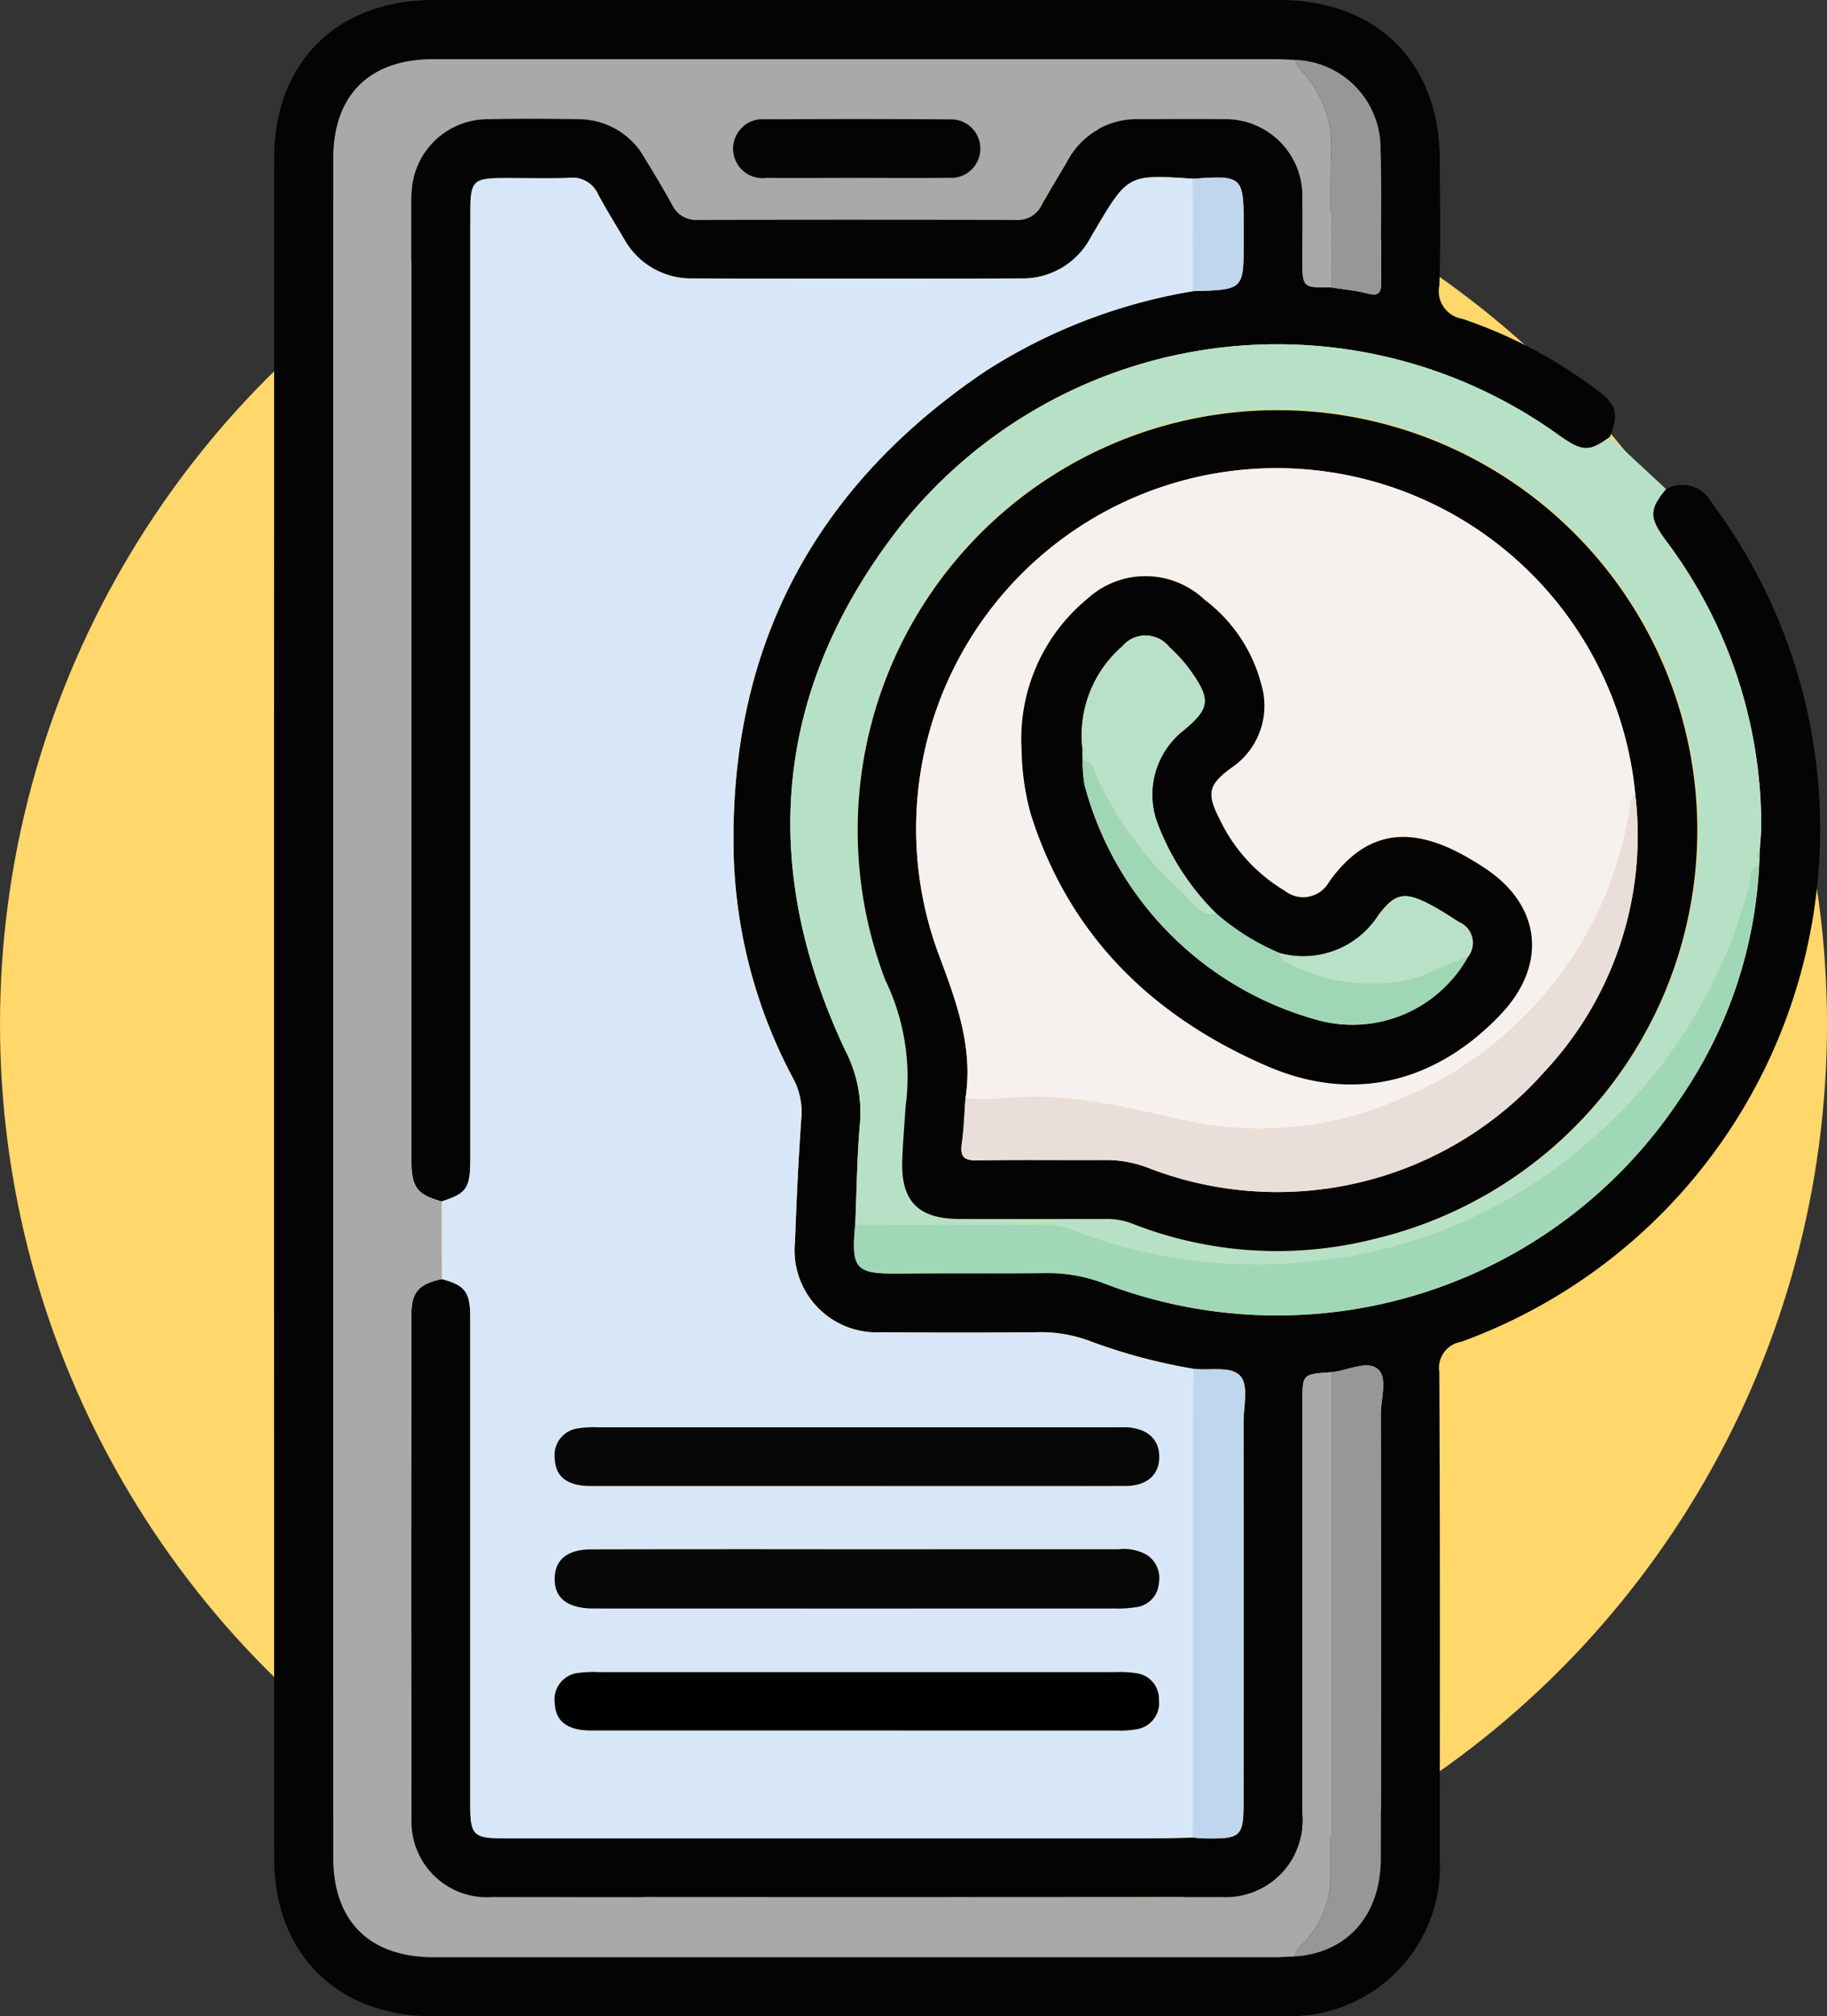 <svg xmlns="http://www.w3.org/2000/svg" width="83" height="91.547" viewBox="0 0 83 91.547">
  <rect x="0" y="0" width="83" height="91.547" fill="#333333" stroke="none"/>
  <g id="Grupo_992160" data-name="Grupo 992160" transform="translate(-181 -498)">
    <circle id="Elipse_8159" data-name="Elipse 8159" cx="41.5" cy="41.5" r="41.5" transform="translate(181 503)" fill="#ffd76a"/>
    <g id="Grupo_992159" data-name="Grupo 992159" transform="translate(193.449 498)">
      <path id="Trazado_652103" data-name="Trazado 652103" d="M791.648,308.436a1.511,1.511,0,0,1,2.072.619,24.764,24.764,0,0,1-11.39,38.1,1.19,1.19,0,0,0-.984,1.352c.035,7.358.028,14.718.018,22.076a6.794,6.794,0,0,1-5.817,7.117,8.658,8.658,0,0,1-1.425.075q-19.257.006-38.514,0c-4.309,0-7.191-2.838-7.193-7.141q-.015-38.611,0-77.223c0-4.36,2.867-7.179,7.243-7.18q19.212,0,38.425,0c4.422,0,7.268,2.832,7.284,7.242.007,1.906.047,3.815-.02,5.719a1.267,1.267,0,0,0,1.028,1.509,21.518,21.518,0,0,1,6.123,3.231c.9.658,1.007,1.065.6,2.135-.963.7-1.252.684-2.372-.113a21.88,21.88,0,0,0-29.99,4.323c-5.643,7.324-6.319,15.3-2.372,23.658a6.11,6.11,0,0,1,.665,3.261c-.138,1.54-.151,3.092-.217,4.638-.19,2.036.011,2.239,2.023,2.218,2.233-.023,4.467,0,6.7-.019a7.118,7.118,0,0,1,2.61.477,21.953,21.953,0,0,0,26.121-8.364,20.436,20.436,0,0,0,3.608-10.583l.014-.353.014-.36c.024-.413.073-.827.068-1.24a21.515,21.515,0,0,0-4.329-12.834C790.865,309.725,790.872,309.361,791.648,308.436ZM774.8,375.056c2.372-.164,3.885-1.874,3.888-4.448q.014-10.084,0-20.167c0-.707.323-1.671-.142-2.055-.506-.418-1.4.1-2.138.148-1.277.091-1.277.091-1.277,1.326q0,9.339,0,18.678a3.5,3.5,0,0,1-3.665,3.826q-16.575.017-33.15,0a3.429,3.429,0,0,1-3.66-3.552c-.031-7.626-.017-15.253-.008-22.879,0-1.047.337-1.4,1.384-1.631,1.072.293,1.29.583,1.291,1.789q0,11.026,0,22.052c0,1.43.127,1.553,1.593,1.553q14.594,0,29.188,0c.683,0,1.366-.023,2.05-.036.177.014.355.038.532.04,1.681.019,1.769-.069,1.769-1.74q0-8.579,0-17.159c0-.712.229-1.645-.129-2.077-.413-.5-1.4-.251-2.132-.344a25.761,25.761,0,0,1-4.636-1.23,6.4,6.4,0,0,0-2.519-.433q-3.528.031-7.056,0a3.724,3.724,0,0,1-3.907-4.106c.068-1.874.155-3.748.288-5.619a3.2,3.2,0,0,0-.368-1.791,22.875,22.875,0,0,1-2.7-9.988c-.279-9.472,3.6-16.862,11.451-22.143a25,25,0,0,1,9.414-3.622c2.3-.062,2.3-.062,2.3-2.262v-.712c0-2.24-.058-2.294-2.3-2.128-2.956-.194-2.956-.194-4.455,2.334-.061.1-.121.2-.18.308a3.5,3.5,0,0,1-3.222,1.886q-7.417.021-14.834,0a3.487,3.487,0,0,1-3.172-1.818c-.392-.666-.8-1.322-1.166-2a1.27,1.27,0,0,0-1.288-.752c-.952.033-1.906.009-2.859.009-1.572,0-1.657.085-1.657,1.67q0,21.406,0,42.812c0,1.391-.145,1.606-1.3,1.985-1.139-.318-1.38-.646-1.38-1.931q0-21.665,0-43.331a6.051,6.051,0,0,1,.02-.624,3.463,3.463,0,0,1,3.506-3.247c1.339-.029,2.68-.026,4.019,0a3.447,3.447,0,0,1,3.04,1.727c.434.711.866,1.423,1.267,2.153a1.184,1.184,0,0,0,1.146.682q7.235-.014,14.471,0a1.185,1.185,0,0,0,1.158-.662c.371-.678.786-1.331,1.169-2a3.564,3.564,0,0,1,3.3-1.9c1.251,0,2.5-.014,3.752,0a3.491,3.491,0,0,1,3.636,3.583c.024.923,0,1.847,0,2.77,0,1.289,0,1.289,1.284,1.279.555.088,1.119.138,1.662.275.478.121.631.012.626-.488-.02-2.015.04-4.031-.024-6.044a4.012,4.012,0,0,0-3.876-4.066c-.327-.012-.654-.034-.98-.034q-19.08,0-38.16,0c-2.908,0-4.559,1.62-4.559,4.518q-.007,38.57,0,77.139c0,2.9,1.655,4.519,4.559,4.519q19.08,0,38.16,0C774.147,375.091,774.474,375.068,774.8,375.056Z" transform="translate(-728.407 -286.23)" fill="#040404"/>
      <path id="Trazado_652104" data-name="Trazado 652104" d="M833.658,336.446c-.776.924-.784,1.288-.007,2.339a21.516,21.516,0,0,1,4.329,12.834c0,.413-.044.827-.068,1.24-.181.114-.187.234-.014.36l-.014.353c-.474.075-.359.515-.43.785a22.8,22.8,0,0,1-7.48,11.853,22.227,22.227,0,0,1-12.213,5.272,22.924,22.924,0,0,1-11.153-1.438,3.449,3.449,0,0,0-1.309-.2c-2.826.009-5.651,0-8.477,0,.066-1.546.078-3.1.217-4.638a6.109,6.109,0,0,0-.665-3.261c-3.947-8.353-3.27-16.333,2.373-23.658a21.88,21.88,0,0,1,29.99-4.323c1.12.8,1.409.811,2.372.113Zm-34.55,28.042c-.052.8-.119,1.6-.152,2.408-.075,1.871.706,2.686,2.59,2.7,2.2.01,4.408,0,6.613,0a3.192,3.192,0,0,1,1.221.2,17.986,17.986,0,0,0,11.046.7,19.091,19.091,0,1,0-22.24-11.749A10.1,10.1,0,0,1,799.108,364.488Z" transform="translate(-770.417 -314.24)" fill="#b7e1c7"/>
      <path id="Trazado_652105" data-name="Trazado 652105" d="M783.789,313.857a25,25,0,0,0-9.414,3.622c-7.852,5.281-11.73,12.671-11.451,22.143a22.876,22.876,0,0,0,2.7,9.988,3.2,3.2,0,0,1,.368,1.791c-.133,1.871-.22,3.745-.288,5.619a3.724,3.724,0,0,0,3.907,4.106q3.528.034,7.056,0a6.4,6.4,0,0,1,2.519.433,25.752,25.752,0,0,0,4.636,1.23c-.009.415-.025.831-.025,1.246q-.007,10.017-.011,20.033c-.683.013-1.367.035-2.05.036q-14.595,0-29.188,0c-1.465,0-1.593-.124-1.593-1.553q0-11.026,0-22.052c0-1.206-.219-1.5-1.291-1.789l-.009-3.525c1.155-.378,1.3-.594,1.3-1.985q0-21.406,0-42.812c0-1.585.085-1.67,1.657-1.67.953,0,1.907.024,2.859-.009a1.269,1.269,0,0,1,1.288.752c.363.682.774,1.337,1.166,2a3.486,3.486,0,0,0,3.172,1.818q7.417.022,14.834,0a3.5,3.5,0,0,0,3.222-1.886c.058-.1.119-.206.18-.308,1.5-2.528,1.5-2.528,4.455-2.334Q783.787,311.306,783.789,313.857Zm-15.295,54.25c4.076,0,8.152.006,12.228,0,.986,0,1.542-.521,1.529-1.348-.013-.787-.557-1.27-1.488-1.315-.178-.009-.357,0-.536,0q-11.737,0-23.474,0a4.5,4.5,0,0,0-.888.046,1.23,1.23,0,0,0-1.073,1.407c.044.809.588,1.212,1.653,1.214Q762.47,368.113,768.495,368.106Zm.107,2.873q-6.07,0-12.139,0c-1.088,0-1.654.461-1.677,1.3-.025.887.548,1.358,1.683,1.384.119,0,.238,0,.357,0q11.693,0,23.386,0a5.112,5.112,0,0,0,1.065-.073,1.17,1.17,0,0,0,.952-1.049,1.262,1.262,0,0,0-.553-1.318,2.133,2.133,0,0,0-1.291-.247Zm-.094,8.226q5.9,0,11.794,0a4.156,4.156,0,0,0,.976-.067,1.2,1.2,0,0,0,.961-1.321,1.176,1.176,0,0,0-.99-1.207,4.8,4.8,0,0,0-.977-.056q-11.75,0-23.5,0a5.157,5.157,0,0,0-.891.035,1.212,1.212,0,0,0-1.086,1.392c.038.812.582,1.221,1.649,1.223Q762.476,379.213,768.508,379.205Z" transform="translate(-742.04 -300.636)" fill="#d8e7f8"/>
      <path id="Trazado_652106" data-name="Trazado 652106" d="M740.838,345.587l.009,3.525c-1.047.228-1.383.584-1.384,1.631-.01,7.626-.024,15.253.008,22.879a3.429,3.429,0,0,0,3.66,3.552q16.575.016,33.15,0a3.5,3.5,0,0,0,3.665-3.826q.011-9.339,0-18.678c0-1.235,0-1.235,1.277-1.326q0,11.478,0,22.957a4.456,4.456,0,0,1-1.178,2.91c-.172.2-.412.354-.429.655-.327.012-.653.035-.98.035q-19.08,0-38.16,0c-2.9,0-4.559-1.624-4.559-4.519q-.007-38.569,0-77.139c0-2.9,1.651-4.518,4.559-4.518q19.08,0,38.16,0c.327,0,.654.023.98.034a1.231,1.231,0,0,0,.185.392,4.987,4.987,0,0,1,1.438,3.961c-.034,1.99-.01,3.98-.012,5.97-1.284.01-1.284.01-1.284-1.279,0-.923.019-1.847,0-2.77a3.491,3.491,0,0,0-3.636-3.583c-1.25-.017-2.5-.005-3.752,0a3.564,3.564,0,0,0-3.3,1.9c-.383.672-.8,1.325-1.169,2a1.185,1.185,0,0,1-1.158.662q-7.235-.014-14.471,0a1.184,1.184,0,0,1-1.146-.682c-.4-.729-.833-1.442-1.267-2.153a3.447,3.447,0,0,0-3.04-1.727c-1.339-.027-2.68-.03-4.019,0a3.463,3.463,0,0,0-3.506,3.248,6.05,6.05,0,0,0-.02.624q0,21.665,0,43.331C739.458,344.941,739.7,345.268,740.838,345.587Zm18.842-46.468c1.4,0,2.793.014,4.189-.005a1.331,1.331,0,1,0,.042-2.655q-4.189-.041-8.378,0a1.337,1.337,0,1,0,.047,2.659C756.946,299.13,758.313,299.119,759.679,299.118Z" transform="translate(-733.226 -291.039)" fill="#a9a9a9"/>
      <path id="Trazado_652107" data-name="Trazado 652107" d="M802,412.283c2.826,0,5.651.007,8.477,0a3.449,3.449,0,0,1,1.309.2,22.924,22.924,0,0,0,11.153,1.438,22.227,22.227,0,0,0,12.213-5.272,22.8,22.8,0,0,0,7.48-11.853c.071-.271-.044-.711.43-.785a20.436,20.436,0,0,1-3.608,10.583,21.952,21.952,0,0,1-26.121,8.364,7.117,7.117,0,0,0-2.61-.477c-2.233.024-4.466,0-6.7.019C802.016,414.521,801.814,414.319,802,412.283Z" transform="translate(-775.6 -356.679)" fill="#a0d8b7"/>
      <path id="Trazado_652108" data-name="Trazado 652108" d="M857.894,486.092c.017-.3.257-.454.429-.655a4.456,4.456,0,0,0,1.178-2.91q.019-11.478,0-22.957c.734-.045,1.632-.566,2.138-.148.465.384.141,1.349.142,2.055q.017,10.084,0,20.167C861.779,484.218,860.266,485.928,857.894,486.092Z" transform="translate(-811.501 -397.266)" fill="#979797"/>
      <path id="Trazado_652109" data-name="Trazado 652109" d="M844.917,480.975q0-10.017.011-20.033c0-.415.016-.831.025-1.246.734.092,1.72-.153,2.132.344.358.431.129,1.365.129,2.077q.008,8.579,0,17.159c0,1.671-.088,1.759-1.769,1.74C845.272,481.013,845.094,480.989,844.917,480.975Z" transform="translate(-803.173 -397.546)" fill="#c0d6ef"/>
      <path id="Trazado_652110" data-name="Trazado 652110" d="M859.506,304.147c0-1.99-.023-3.981.012-5.97a4.987,4.987,0,0,0-1.439-3.961,1.231,1.231,0,0,1-.185-.392,4.012,4.012,0,0,1,3.875,4.066c.065,2.013,0,4.029.024,6.044.005.5-.148.609-.626.488C860.625,304.284,860.061,304.235,859.506,304.147Z" transform="translate(-811.501 -291.103)" fill="#979797"/>
      <path id="Trazado_652111" data-name="Trazado 652111" d="M844.922,313.888q0-2.551-.005-5.1c2.242-.166,2.3-.112,2.3,2.128v.712C847.218,313.827,847.218,313.827,844.922,313.888Z" transform="translate(-803.173 -300.668)" fill="#c0d6ef"/>
      <path id="Trazado_652112" data-name="Trazado 652112" d="M916.527,394.382c-.173-.127-.167-.247.014-.36Z" transform="translate(-849.046 -355.402)" fill="#a0d8b7"/>
      <path id="Trazado_652113" data-name="Trazado 652113" d="M804.5,369.749a10.1,10.1,0,0,0-.921-5.751,19.071,19.071,0,1,1,22.24,11.749,17.986,17.986,0,0,1-11.046-.7,3.19,3.19,0,0,0-1.221-.2c-2.2,0-4.408.009-6.612,0-1.884-.009-2.665-.824-2.59-2.7C804.38,371.354,804.448,370.552,804.5,369.749ZM837.653,355.6a16.372,16.372,0,1,0-31.631,7.278c.808,2.158,1.556,4.2,1.2,6.51-.052.681-.071,1.368-.167,2.043-.085.594.109.766.7.755,1.932-.034,3.866-.006,5.8-.016a5.3,5.3,0,0,1,1.915.335,16.213,16.213,0,0,0,18.065-4.356A15.685,15.685,0,0,0,837.653,355.6Z" transform="translate(-775.809 -319.501)" fill="#040404"/>
      <path id="Trazado_652114" data-name="Trazado 652114" d="M777.7,469.759q-6.025,0-12.049,0c-1.066,0-1.609-.4-1.653-1.213a1.23,1.23,0,0,1,1.073-1.407,4.5,4.5,0,0,1,.888-.046q11.737,0,23.474,0c.178,0,.358-.006.536,0,.931.045,1.475.528,1.488,1.315.013.827-.543,1.345-1.529,1.348C785.849,469.766,781.773,469.759,777.7,469.759Z" transform="translate(-751.242 -402.289)" fill="#070708"/>
      <path id="Trazado_652115" data-name="Trazado 652115" d="M777.8,482.561h11.782a2.133,2.133,0,0,1,1.291.247,1.262,1.262,0,0,1,.553,1.318,1.17,1.17,0,0,1-.952,1.049,5.11,5.11,0,0,1-1.065.073q-11.693.005-23.386,0c-.119,0-.238,0-.357,0-1.134-.026-1.707-.5-1.683-1.384.023-.84.589-1.3,1.677-1.3Q771.725,482.551,777.8,482.561Z" transform="translate(-751.233 -412.218)" fill="#070708"/>
      <path id="Trazado_652116" data-name="Trazado 652116" d="M777.717,500.765q-6.031,0-12.062,0c-1.067,0-1.612-.411-1.649-1.223a1.212,1.212,0,0,1,1.086-1.392,5.151,5.151,0,0,1,.891-.035q11.75,0,23.5,0a4.8,4.8,0,0,1,.977.056,1.176,1.176,0,0,1,.99,1.207,1.2,1.2,0,0,1-.961,1.321,4.157,4.157,0,0,1-.976.067Q783.615,500.769,777.717,500.765Z" transform="translate(-751.25 -422.196)" fill="#000101"/>
      <path id="Trazado_652117" data-name="Trazado 652117" d="M792.21,303.981c-1.367,0-2.734.012-4.1,0a1.337,1.337,0,1,1-.047-2.659q4.189-.033,8.378,0a1.331,1.331,0,1,1-.042,2.655C795,303.995,793.606,303.981,792.21,303.981Z" transform="translate(-765.756 -295.902)" fill="#040404"/>
      <path id="Trazado_652118" data-name="Trazado 652118" d="M812.027,374.2c.358-2.313-.389-4.352-1.2-6.51a16.372,16.372,0,1,1,31.631-7.278c-.264.133-.219.384-.254.617a16.939,16.939,0,0,1-4.917,9.556,16.377,16.377,0,0,1-5.212,3.5,15.778,15.778,0,0,1-9.69,1.191c-2.839-.61-5.629-1.388-8.577-1.085A17.3,17.3,0,0,1,812.027,374.2Zm2.553-15.872a11.655,11.655,0,0,0,.405,2.908c1.743,5.576,5.572,9.262,10.8,11.5,3.906,1.675,7.646.7,10.567-2.381,2.132-2.252,1.827-4.958-.75-6.641q-.336-.219-.682-.422c-2.674-1.573-4.715-1.279-6.38,1.072a1.345,1.345,0,0,1-2.01.39,7.554,7.554,0,0,1-2.958-3.249c-.6-1.179-.512-1.567.536-2.336a3.387,3.387,0,0,0,1.362-3.768,7.017,7.017,0,0,0-2.579-3.858,3.9,3.9,0,0,0-5.3-.066A8.241,8.241,0,0,0,814.58,358.33Z" transform="translate(-780.616 -324.319)" fill="#f6f1ef"/>
      <path id="Trazado_652119" data-name="Trazado 652119" d="M815.744,400.762a17.3,17.3,0,0,0,1.783-.005c2.948-.3,5.739.475,8.577,1.085a15.778,15.778,0,0,0,9.69-1.191,16.378,16.378,0,0,0,5.212-3.5,16.938,16.938,0,0,0,4.917-9.556c.035-.233-.01-.484.254-.617a15.684,15.684,0,0,1-4.119,12.549,16.213,16.213,0,0,1-18.065,4.356,5.3,5.3,0,0,0-1.915-.335c-1.933.01-3.866-.018-5.8.016-.594.01-.787-.161-.7-.755C815.673,402.13,815.692,401.444,815.744,400.762Z" transform="translate(-784.333 -350.879)" fill="#e9deda"/>
      <path id="Trazado_652120" data-name="Trazado 652120" d="M823.2,367.1a8.241,8.241,0,0,1,3.015-6.848,3.9,3.9,0,0,1,5.3.066,7.017,7.017,0,0,1,2.579,3.858,3.387,3.387,0,0,1-1.362,3.768c-1.048.769-1.139,1.157-.536,2.336a7.553,7.553,0,0,0,2.958,3.249,1.345,1.345,0,0,0,2.01-.39c1.665-2.351,3.705-2.645,6.38-1.072q.346.2.682.422c2.577,1.683,2.882,4.389.75,6.641-2.92,3.084-6.661,4.056-10.567,2.381-5.226-2.241-9.054-5.928-10.8-11.5A11.652,11.652,0,0,1,823.2,367.1Zm2.76-.038.006.181.009.355a5.693,5.693,0,0,0,.09,1.145,15.057,15.057,0,0,0,10.462,10.623,6,6,0,0,0,6.947-2.832,1.021,1.021,0,0,0-.4-1.58c-.427-.268-.847-.55-1.293-.784-1.158-.608-1.593-.559-2.363.456a4.06,4.06,0,0,1-4.5,1.735,10.731,10.731,0,0,1-2.86-1.782,11.393,11.393,0,0,1-2.7-4.154,3.707,3.707,0,0,1,1.2-4.179c1.177-.975,1.246-1.391.358-2.65a6.723,6.723,0,0,0-1.006-1.131,1.377,1.377,0,0,0-2.136-.035A5.349,5.349,0,0,0,825.963,367.058Z" transform="translate(-789.239 -333.085)" fill="#040404"/>
      <path id="Trazado_652121" data-name="Trazado 652121" d="M848.447,391.482a6,6,0,0,1-6.947,2.832,15.057,15.057,0,0,1-10.462-10.623,5.688,5.688,0,0,1-.09-1.145c.5.061.539.521.682.843a16.025,16.025,0,0,0,3.893,5.2c.413.384.746,1.054,1.508.933a10.733,10.733,0,0,0,2.86,1.783c0,.25.174.36.367.451a8.2,8.2,0,0,0,6,.634A23.6,23.6,0,0,1,848.447,391.482Z" transform="translate(-794.209 -348.037)" fill="#9fd6b5"/>
      <path id="Trazado_652122" data-name="Trazado 652122" d="M836.984,379.391c-.762.12-1.095-.55-1.508-.933a16.024,16.024,0,0,1-3.893-5.2c-.143-.322-.186-.782-.682-.843l-.009-.355c.136-.065.129-.125-.006-.181a5.349,5.349,0,0,1,1.815-4.633,1.377,1.377,0,0,1,2.136.035,6.722,6.722,0,0,1,1.006,1.131c.888,1.26.819,1.675-.358,2.65a3.707,3.707,0,0,0-1.2,4.179A11.392,11.392,0,0,0,836.984,379.391Z" transform="translate(-794.162 -337.902)" fill="#b8e1c7"/>
      <path id="Trazado_652123" data-name="Trazado 652123" d="M864.464,402.546a23.6,23.6,0,0,0-2.187.911,8.2,8.2,0,0,1-6-.634c-.193-.091-.368-.2-.367-.451a4.06,4.06,0,0,0,4.5-1.735c.769-1.014,1.2-1.064,2.362-.456.445.234.866.516,1.293.784A1.021,1.021,0,0,1,864.464,402.546Z" transform="translate(-810.227 -359.101)" fill="#b8e1c7"/>
      <path id="Trazado_652124" data-name="Trazado 652124" d="M830.906,381.051c.134.056.142.116.006.181Z" transform="translate(-794.182 -347.078)" fill="#9fd6b5"/>
    </g>
  </g>
</svg>
